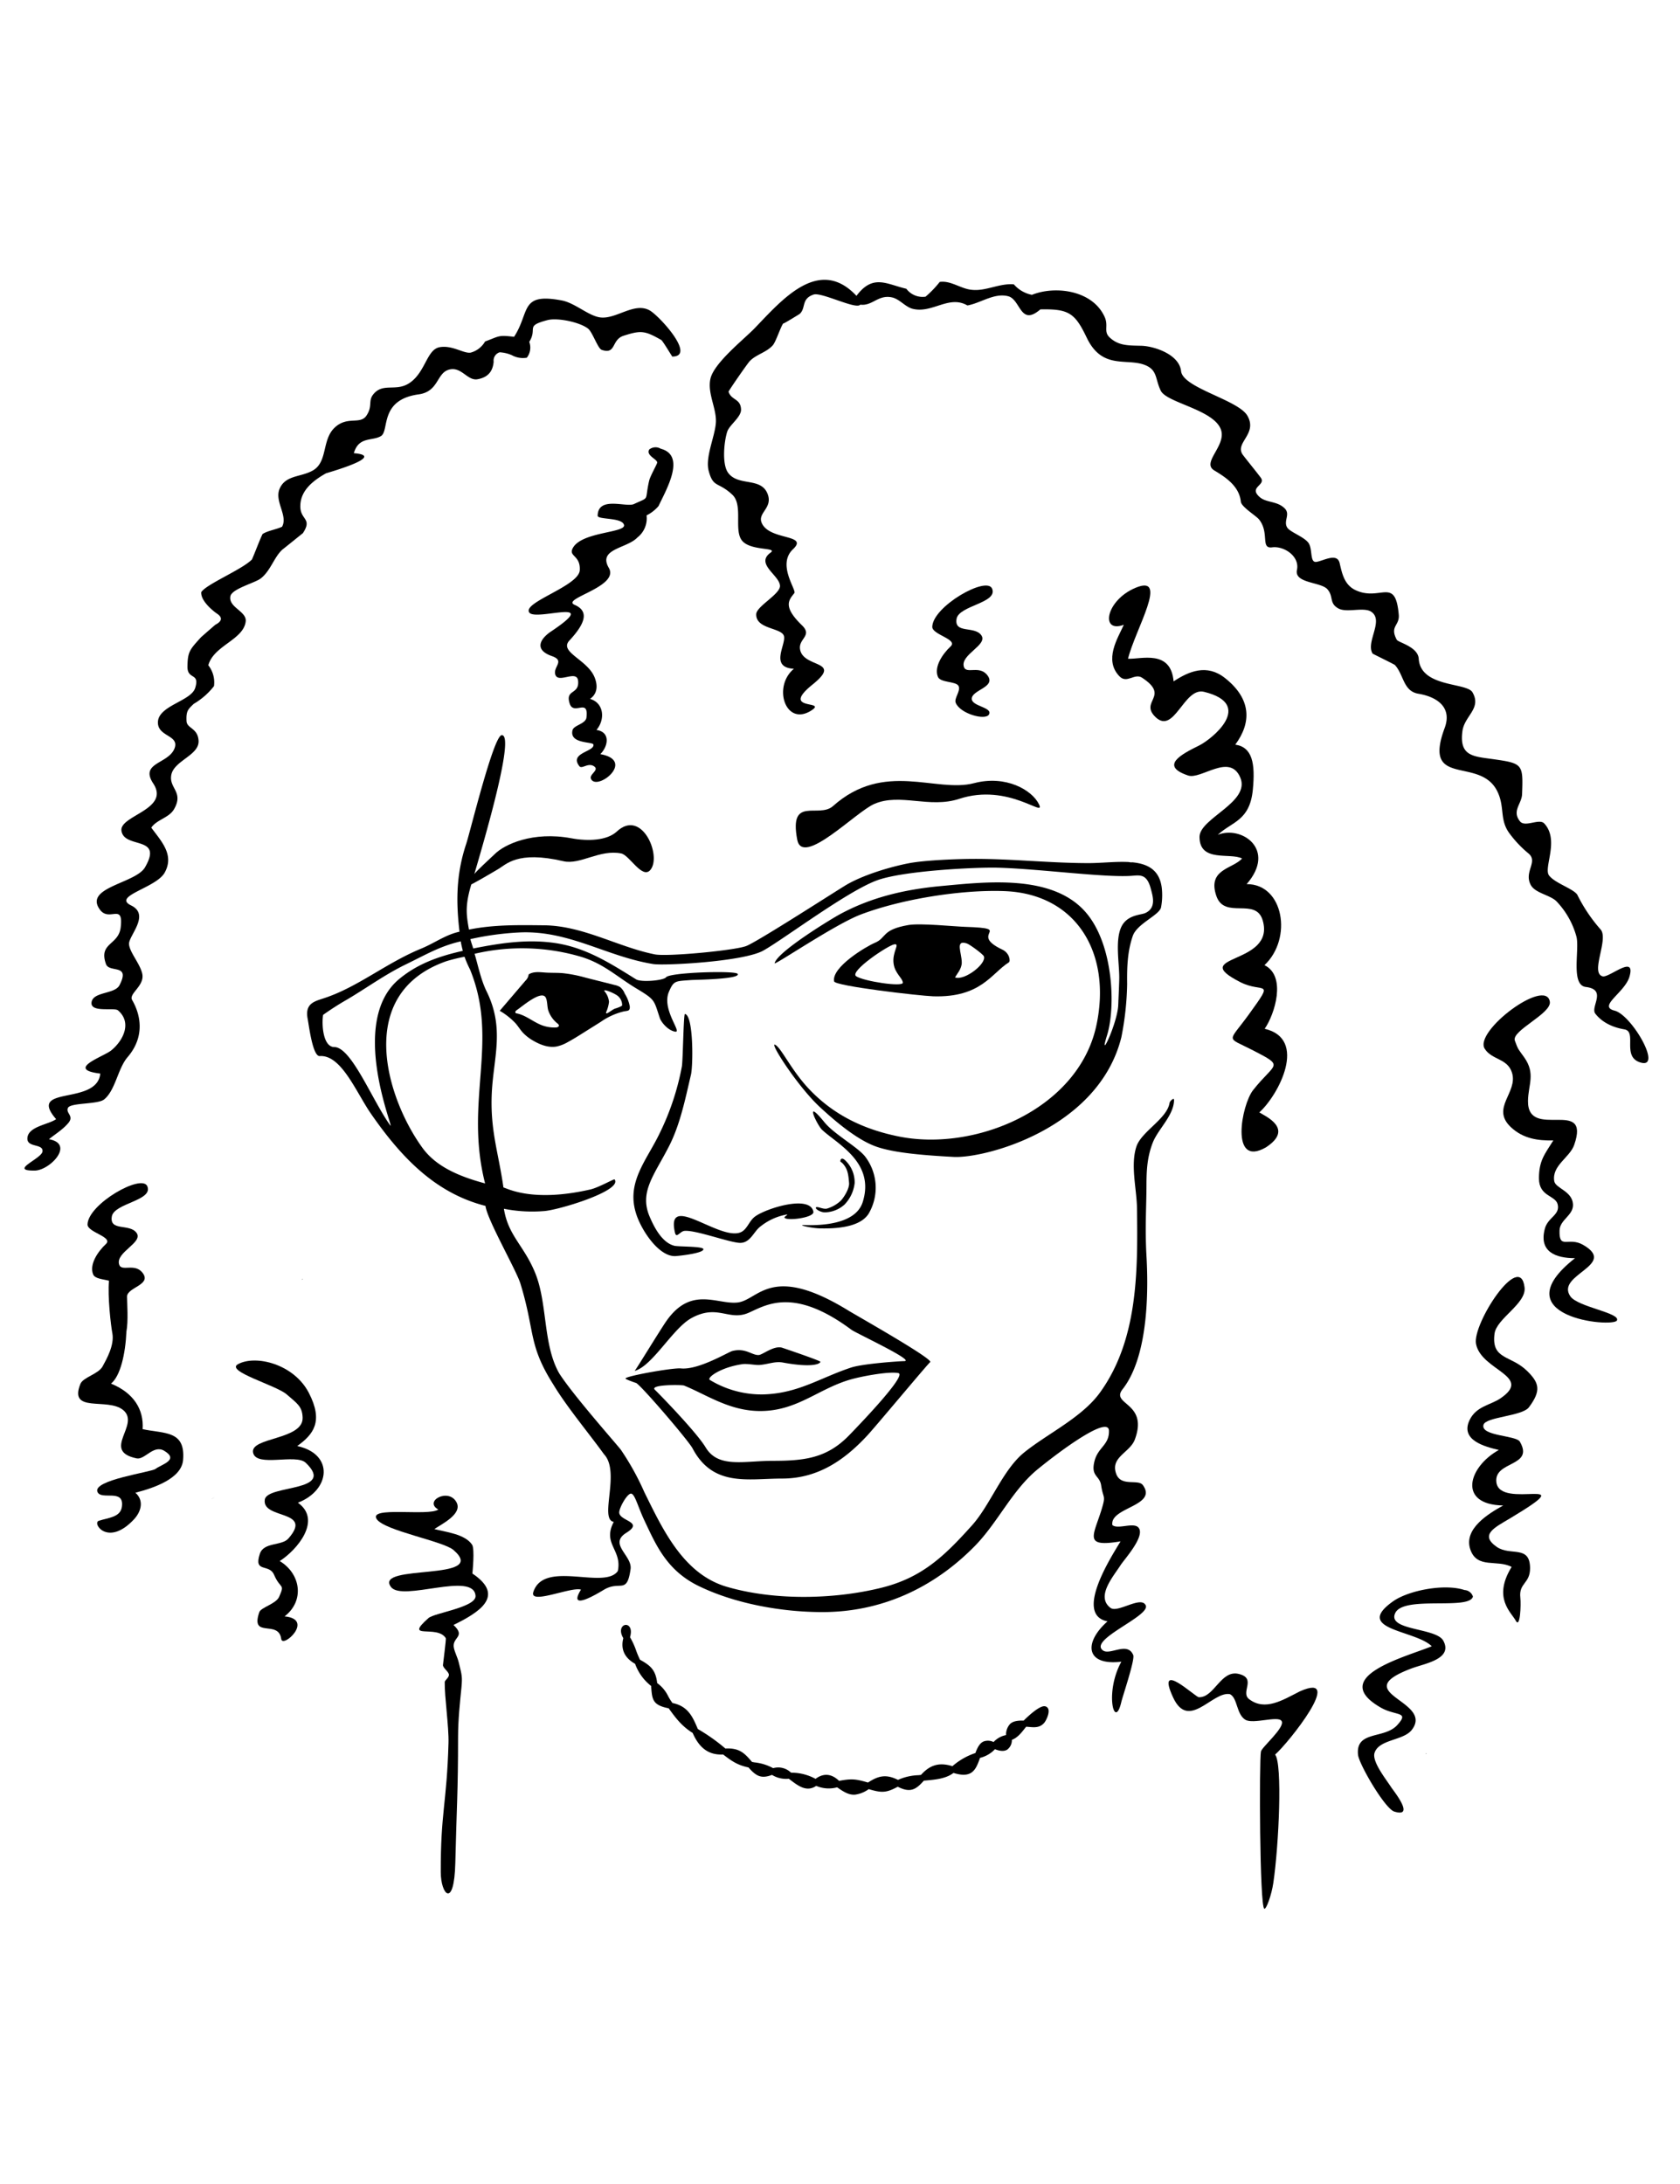 <svg
  data-face="erica"
  role="img"
  xmlns="http://www.w3.org/2000/svg"
  width="200px"
  height="260px"
  viewBox="0 0 500 500"
>
  <title>Erica</title>
  <path d="M276.84,330.39c1-.92-22.26-14.05-24.31-15.32-23.18-14.25-26.7-3.15-33-2.42-6,.69-13.74-5-21.1,5.37-1.79,2.52-9.37,15-9.56,15,5.35-1.49,11.31-12.6,16.85-15.69,7.9-4.39,11.19,1,17.15-1.65,5.09-2.23,13.28-7.76,30.54,5.09,1.34,1,19.22,9.31,15.69,9.33-1.29,0-12.27.75-15.79,1.91-9.29,3.06-15.79,7.75-26.27,8a29.68,29.68,0,0,1-15.8-4.33c-.91-.72,3.34-3.76,9.71-4.68,1.43-.21,3.86.32,5.06.24,2.55-.18,4.63-1.16,7-.72,9,1.65,11.15.31,11.15-.23,0-.33-10.81-4-11.48-4.21-2.45-.62-5.7,2.11-6.84,2.2-2,.15-3.92-2.21-7.87-1.2-1.25.32-10.07,5.71-15.32,5.19-2.41-.24-16.49,2.28-16.49,3,0,.28,3,1.27,3,1.29.53-.58,15.69,17.1,16.95,19.49,6.13,11.62,16.56,9,26.66,9,10.49,0,18.35-5.32,25.16-12.61C260.1,350.18,275.8,331.3,276.84,330.39Zm-24.19,21.85c-6.49,6.65-13,7.54-22.64,7.53-8.62,0-16.24,2.27-20-4-2.69-4.47-13.45-15.54-15.11-17.15s8.06-1.51,8.69-1.25c6.8,2.77,13.54,7.58,22.67,7.58,11.48,0,17.76-7.19,28.14-9.72,4.46-1.09,10.8-2.06,13-1.56C270.06,334.29,254.76,350.07,252.65,352.24Z"/><path d="M201.18,298.83c1.29-.1,8.28-.86,8.16-2.06-.09-.88-7.35-.69-8.62-1-3.64-.9-6-5.44-7.35-8.62-3.18-7.37,1.3-12.34,5.71-20.94,3.36-6.55,4.86-14.11,6.56-21.34.66-2.8.78-17.68-1.79-18.09-.43-.07-.58,13.61-.91,15.62a77.23,77.23,0,0,1-6.67,20c-3.81,7.92-9.88,14.41-7,23.65C190.75,291,196.15,299.24,201.18,298.83Z"/><path d="M200.89,291.88c.42,1.8,1.5-.4,2.79-.54,3.25-.34,13.33,3.44,16.47,3.56s4.15-3.36,6.14-4.85a17.45,17.45,0,0,1,7.5-3.52c1.3-.3-.35.53-.32.79.16,1.17,8.94.17,8.61-1.68-.94-5.15-14.1-1-17.36,1.42-1.86,1.35-2.37,4.09-4.55,4.79C213.73,294,198.07,279.72,200.89,291.88Z"/><path d="M242.86,284.33c-.39.4,1.28,1.52,2.7,1.49a9,9,0,0,0,5.8-2.33,11,11,0,0,0,3-6.38,9,9,0,0,0-2.94-6.89c-.82-.7-1.28-.31-1.3.26s.16,0,1.18,1.4,1.22,2.9,1.4,5.23c.12,1.56-1.41,4.09-2.43,5.2a10.14,10.14,0,0,1-4.26,2.42C244.77,284.89,243.38,284,242.86,284.33Z"/><path d="M244.68,261.27c4.49,4.21,15.82,9.69,12.08,21.49-2.17,6.88-13.19,7-17.53,6.84-2-.08,2.36,1,5.2,1,7.49.14,12.2-1.38,14.09-4.38a15.26,15.26,0,0,0-.84-16.74c-2-2.89-9.36-6.83-12.29-10.45C239,251.18,243.28,260,244.68,261.27Z"/><path d="M183.57,172.48c-2.88,2.69-8.58,2.94-13.55,2-11.48-2.14-20,1.87-22.81,4.75-1.07,1.11-9.61,8.49-8.2,9.52.51.12,8.84-4.84,9.11-5,2.51-1.4,5.7-5.66,19.55-2.44,5,1.17,10.83-3.61,17.23-2.3,2.46.51,6.3,7.85,8.7,4.85C197,179.66,191,165.55,183.57,172.48Z"/><path d="M289.38,222.57l.09-.09-.14.06Z"/><path d="M312,433.66a1.26,1.26,0,0,0-1-.84h0c-1.66-.32-5.5,3.42-6.33,4.26-2-.05-3.19.24-4,.95a4.66,4.66,0,0,0-1.25,3.37,6.65,6.65,0,0,0-3.71,2.06,3.84,3.84,0,0,0-2.94-.18c-1.15.48-1.83,1.73-2.48,3.46a19.85,19.85,0,0,0-6.83,3.91c-3.9-1.2-6.64-.43-9.36,2.6l-.74.08a16.13,16.13,0,0,0-6.1,1.4c-3.64-1.82-5.91-1.17-8.93.79-3.74-1.1-4.91-1.17-8.61-.5-2.22-2.16-4.62-2.37-7-.6a15.14,15.14,0,0,0-7.3-1.84,5.43,5.43,0,0,0-5.32-1.34,14.81,14.81,0,0,0-5.54-1.72l-.74-.13c-2.18-2.54-3.68-4.22-7.94-4a55.65,55.65,0,0,0-8.19-5.8c-1.54-3.65-2.91-6.8-7.55-7.74a15.25,15.25,0,0,1-1.32-2.12,10.33,10.33,0,0,0-3.23-3.81c-.45-3.93-2-5.23-5.11-6.95a25.68,25.68,0,0,1-1.14-2.7,22.16,22.16,0,0,0-1.83-4c.72-2.53-.28-3.32-.61-3.51a1.3,1.3,0,0,0-1.55.23c-.61.59-.87,1.83.16,3.56-.84,3.27.34,5.84,3.51,7.64a14.59,14.59,0,0,0,4.79,6.6l0,.38c.29,3.64.43,5.32,5.2,6.25,2.06,2.85,3.88,5.31,7.14,7.34,2,4.59,4.87,6.63,9.07,6.41,2.41,1.84,4.19,3.17,7.54,3.85,2.25,2.57,3.78,3.46,7,2.22a8,8,0,0,0,5,1.15l.74.56c2.18,1.62,4.63,3.46,7.42,1.56a9.51,9.51,0,0,0,6.23.43c2.09,1.47,3.57,2.3,5.29,2.19a9,9,0,0,0,4.11-1.65c3.79,1.12,5.15,1.17,8.64-.71,3.62,1.82,5.31,1,7.76-1.81l.58-.05c2.82-.25,6-.53,8.25-2.25,2.17.67,3.72.71,4.89.15,1.52-.73,2.22-2.38,3-4.63a9.17,9.17,0,0,0,4.45-2.58c1.57.61,2.75.66,3.61.15a3.47,3.47,0,0,0,1.42-2.94c1.59-.58,2.76-2,3.8-3.34l.46-.57.86.07c1.52.14,3.1.28,4.38-1.08C311.15,437.44,312.45,435,312,433.66Z"/><path d="M424.46,447a.76.76,0,0,0,.06-.16l-.24.13Z"/><path d="M62.84,371.21a10.93,10.93,0,0,0,1-.6Z"/><path d="M332.91,222.9l-.1,0,.11-.19Z"/><path d="M90.07,305.74c0-.05,0-.09-.07-.13l-.12.29Z"/><path d="M341,29a2.73,2.73,0,0,1,.59.13A1.68,1.68,0,0,0,341,29Z"/><path d="M480.54,225.79c-5.14-1.3,3-5.32,4.41-10.08,2-6.94-6.05.42-8-.14-3.78-1.07,2-11.17-.63-14a47.34,47.34,0,0,1-6.92-10.34c-1.34-1.81-6.63-3.39-8.37-5.67s3.2-10.52-1.44-15.49c-1.48-1.58-5.7,1.25-7.2-.61-2.52-3.12.5-5.19.61-8.08.34-9.06.26-9.19-8.91-10.48-5.7-.79-9.81-.91-8.85-8.27.61-4.63,5.79-6.74,3-11.58-1.72-3-15.44-1.37-16-10-.24-3.59-6.1-4.82-6.54-5.65-2.18-4.1.87-4.1.6-7.42-1-11.47-5.37-4-12.67-7.25-3.48-1.53-4.18-4.9-4.92-8.12s-4.85-.68-6.93-.38-1-4-2.45-5.78-5.34-3.09-6.21-4.41c-1.29-2,1.11-4-.87-5.83-2.21-2.11-5.35-1.57-7.29-3.23-3.56-3.07,2-3.51.24-5.85-1.22-1.65-3.77-4.75-5.24-6.67-2.76-3.63,4.47-6.2,1.29-11.73-2.73-4.74-19.2-8.25-19.74-13.27s-8.07-7.46-11.88-7.55-6.59,0-9.21-2.32c-2.18-1.9-.39-3.46-1.66-6.27-3.62-8-14.76-9.34-21.64-6.57a9.54,9.54,0,0,1-5.38-3.12c-4.29-.38-8.29,2.08-12.47,1.63C286,11,283,8.42,279.68,8.91a30.74,30.74,0,0,1-4.22,4.39,6.05,6.05,0,0,1-5.72-2.36c-5.93-1.37-9.91-4.47-14.84,2.11-11.23-12-22.34,1.42-30.37,9.71-3.21,3.31-12.07,10.28-13.1,15-.92,4.22,1.75,8.6,1.64,12.71s-3.27,10.48-2.15,14.67c1.38,5.17,2.75,3.11,7,7.06,3.37,3.12.37,10.61,2.95,13.73s10.75,1.89,8.45,3.56c-4.59,3.34,2.63,6.68,2.82,9.82.15,2.51-7,6.11-7.07,8.47-.16,4.48,7.38,4,8.22,6.43s-4.45,9.45,3,9.83c-6.44,5.31-2.49,17.36,5.2,12.4,4.9-3.16-9.58.28.39-7.75,9.06-7.31-2.87-4.76-3.77-10.46-.51-3.21,3.85-4,.51-7.19-5.71-5.54-3.85-7.46-2.21-9.51.74-.94-5.26-8.49-.39-13.08s-7.34-2.48-9.39-8c-1.08-2.91,3.48-4.32,1.8-8.51-2-5-8.67-2.13-11.7-6.19-1.94-2.58-1.22-9.48-.28-12.32.68-2,4.2-4.32,4.1-6.59-.14-3.28-2.87-2.64-3.72-5.25-.06-.19,5.53-8.27,6.27-9.07,1.86-2,5-2.63,6.87-4.72.93-1,2.36-5.54,3.15-6.56-.34.45,4.86-2.8,4.84-2.78,2-1.74.39-4.52,4.18-5.79,2.38-.79,12.72,4.59,13.89,3,3.57.48,5.27-3,9.35-2.18,2.32.45,4,2.85,6.26,3.42,5.82,1.46,10.78-4.2,16.28-1,3.94-.69,8-3.84,12.15-2.74,3.74,1,3.53,9.1,9.56,3.91,8.5-.18,10.29,1.09,13.8,8.41,4.61,9.65,11.83,6,17.32,8.14,3.8,1.51,3,4.12,4.71,7.64s14.85,5.47,17.66,11c2.57,5-5.76,10.27-1.76,12.72,3.33,2,7.46,4.65,7.94,9.33.15,1.54,4.55,4.19,5.41,5.27,3.2,4,.34,8.78,3.9,8.31s8.26,2.69,7.39,6.72,7.12,3.54,9.06,5.75.42,4.16,3.3,5.73c2.51,1.36,7.58-.55,9.8,1,3.78,2.65-1.77,9,.36,12.43.05.07,6.44,3.18,6.63,3.39,2.69,2.94,2.44,7.79,7,8.55,5.59.94,10.09,4.05,7.81,10.19-6.76,18.19,10.62,8.17,15.74,19,2.27,4.79.44,8.45,3.78,12.68A33.25,33.25,0,0,0,454.9,179c3,2.49-1.5,5.47.73,9.46,1.32,2.35,5.7,2.93,7.56,4.74a24.52,24.52,0,0,1,6,10.6c.95,3.94-1.77,14.38,2.78,14.94,6.44.79,1.27,5.93,2.83,7.95,2.81,3.62,7.29,4.43,8.65,4.67,3.84.66-.77,8,4.58,9.79C495.14,243.59,485.69,227.09,480.54,225.79Z"/><path d="M386.87,428.38c-5.12,2.59-10.33,5.95-15.1,2.33-2.71-2.07,2.33-6.16-3.06-7.51s-7.3,7.12-11.93,6.92c-1,0-13-11.51-7.63.1,4.65,10,11.72-2,16.91-1,2.31,1.15,1.87,6,4.61,7.63,2.36,1.36,9.57-1.27,10.72.31,1.32,1.78-5.83,7.78-6.11,9.12-.53,2.54-.41,46.12,1,46.8.55.28,2.15-4,2.69-7.73,1.65-11.27,2.75-35.41.53-38.15C383.49,443.71,400.56,422.29,386.87,428.38Z"/><path d="M193.45,17.44c-4.66-2.74-10.15,2.79-15,2-3.41-.55-7.29-4.21-11.16-5C154.59,12,157.84,17.82,153,25.24c-4.8-.57-4.28-.21-8.63,1.39a7.06,7.06,0,0,1-4.26,3.31c-2.08.38-5.42-2.27-9.25-1.61S126.67,35.65,122,38.9c-4.08,2.86-8-.18-10.92,3.49-1.58,2-.11,3.42-2,6.28s-5.7,0-9.51,3.63-2,10.1-6.4,12.69c-3.61,2.1-8.27,1.32-10,5.59-1.47,3.72,2.58,7.93.78,11.18-1.57.79-4.37,1.2-5.81,2.19-.83,1.66-2.39,5.86-3.15,7.55-2.89,3-13.64,7.37-15.1,9.75-.15,2.27,2.61,4.87,4.5,6.25,1.9,1.2,1.8,2.34-.3,3.44q-2.17,1.86-4.3,3.75c-3.24,3.6-3.93,4.18-4,8.62-.09,4.17,3.75,1.73,2.31,6.42C56.87,133.78,46.73,135,47,140.25c.23,4,6.26,3.57,5,7.33-1.67,4.85-10.56,4.27-6.39,10.6,5.11,7.75-10.11,9.52-9.46,14.07.79,5.53,12.6,1.27,7,10.89-2.78,4.8-18.29,5.93-13.42,12.58,2.79,3.82,7.08-2.17,6.19,5.3-.64,5.36-6.66,4.51-4.37,10.93,1,2.69,7.4-.25,4,6.29-1.4,2.68-7.86,1.86-8.3,5.06s6.75,1.46,7.86,2.4c4.26,3.63,1.58,9-2,11.92-2.29,1.87-13.8,5.62-3.26,6.9-1,9.68-22,3.33-13.15,13.56-2.24,1.64-8.47,2.16-8.55,5.76-.06,2.78,4.76,1.46,4.5,3.85-.25,2.2-10.16,5.77-2.36,5.7,4.51,0,12.1-7.94,4.28-9.34,2-1.61,4.06-2.82,5.74-4.79,1.86-2.18-.82-2.92-.09-4.52s8.83-1,10.75-2.51c3.39-2.72,4.09-9.23,7-12.6,6.45-7.53,2.49-15.06,1.36-17s3.82-4.19,3-7.86c-.67-3-3.79-6.37-3.93-8.81s6.41-8.67.63-11.48,7.51-5.2,10-9.8c2.9-5.29-1-9.27-4-13.35,1.55-2.37,5.26-2.91,6.75-5.47,3-5.18-1.54-6.21-.8-10.21.79-4.3,8.4-5.85,8.12-10.22-.25-3.84-3.48-3.56-3.59-5.84-.14-3,.44-3.47,2.18-5.13a21.16,21.16,0,0,0,6-5.26A8.24,8.24,0,0,0,62,123c1.58-5.89,10.52-7.58,11.13-13.08.33-3-5.18-4.13-4.56-7.45.41-2.23,7.2-3.94,9-5.29,3-2.3,4-6.44,6.56-8.69-.81.7,5.94-4.77,6-4.79,3-4.55-.9-3.87-.74-8.26C89.5,70.88,93.26,68,97,65.88c.21-.12,18.51-5.19,8.31-6,1.45-5.06,5.45-3.53,8.06-5.09S112.78,44,124.6,42.37c6-.83,5.28-6.29,9-7.35s5.48,3.4,8.53,2.85,4.53-2.27,4.79-5.21a2.58,2.58,0,0,1,1.8-2.81,10.38,10.38,0,0,1,3.63.87,6.82,6.82,0,0,0,4.44.74,4.88,4.88,0,0,0,.73-4.71c2.57-4.15-1.39-4.67,5.38-6.47,3-.8,9.64.59,12.11,2.52,1.32,1,2.9,5.92,4.06,6.32,4.37,1.5,2.83-3,6.51-4.19,5.24-1.68,6.32-1.52,11.2,1.24.49.28,3.23,4.95,3.31,4.95C207.26,31.1,196.35,19.16,193.45,17.44Z"/><path d="M343.07,265.11c1.58-4.08,6.29-8.08,6.35-12.74,0-.87-1.26.35-1.34.89-.74,4.71-8.39,8.5-9.87,13-1.81,5.54.1,12.62.18,18.36.24,18.61.36,39.07-11,54.81-5.37,7.45-15.56,12.2-22.53,17.81-6.46,5.2-10.09,15.66-15.62,21.79-8.14,9.06-14.78,15.49-26.84,18.5-14.27,3.55-32.07,3.84-46.12-.28-12.93-3.79-19.05-17.12-24.5-28.13a78.9,78.9,0,0,0-7-12.64c-1.25-1.65-14.25-16.31-18.34-22.73-4.9-8.55-3.44-20.91-7.2-30-3.35-8.13-8-11-9.27-19a43.1,43.1,0,0,0,11.76.7c4.08-.16,23.75-6.07,21.17-9.44-.17-.19-4.8,2.46-7.21,3-17.24,3.94-24.7-.33-25.86-.6-1.45-10.31-4-17-3.46-28.19.51-10.47,3.9-19.13-1.56-30.19-1.73-3.49-2.66-8.24-3.57-11.16a62,62,0,0,1,31.69.89c6.9,2.1,10.71,6,16.76,9.6,5.42,3.28,4.89,3.29,6.7,8.68.33,1,2.23,3.58,4.53,4s-4.13-6.6-1.82-11.9c1.46-3.36,1.83-3.1,6.72-3.47.79-.06,14.91-.23,13.69-1.85-.77-1-20.22-.43-21.29,1.05-.69.94-7.38,1.56-8.93.59-7.71-4.81-15-9.47-24.13-10.8-7.92-1.16-15.72-.1-24.32,1.63-.25-.88-.65-1.91-.84-2.79a85.74,85.74,0,0,1,14.89-2c14.6-.56,25.63,7.18,39.52,9.42,3.24.52,26.81-.69,32.75-4s24.44-17.27,33.5-20.78c7.61-3,29.88-4.07,36.22-3.9,12.39.33,31.93,3,39.9,2.42,2.61-.2,4.62-.62,5.79,4.11.45,1.78,1.72,5.49-1.79,7-1.27.56-5.37.48-7.07,4.13-1.86,4-.58,10.77-.6,15.07,0,1.38-.26,7.32-.32,8.5-.48,5.73-5.91,16.92-3.32,8.68s2-27.23-6.47-36.79c-10-11.3-29.75-8.87-43.09-7.64-10.64,1-20.74,3.33-30.18,8.51-2.3,1.26-18.36,11-19.19,14.44-.19.8,17.86-11.51,25.56-14.46,12.07-4.61,29.93-7.48,42.8-7,21.37.78,32,18.39,27.42,39.9-5.36,25.2-36.48,37.85-59.2,33.05C256.66,261,247.83,256.6,240.68,249c-5.2-5.56-8-11.83-9.87-13-2.29-1.44,6.46,12.2,13.1,18.39,5.19,4.84,11.33,9.81,16.59,11.76s14.1,2.67,23.31,3.17,43.09-8.29,49.92-35.58a88.14,88.14,0,0,0,1.73-15.85c-.06-4.92.06-9.64,1.67-14.32,1.3-3.78,8.19-6.26,8.45-8.69a19.7,19.7,0,0,0,.18-5.68c-.69-5.37-4.24-7.11-8.73-7.56v0a3.1,3.1,0,0,1-1.09-.08v0c-3.8-.21-8.12.32-11.93.32-11.34,0-22.64-1.28-34-1.26-4.31,0-14.43.33-19.47,1.29s-13.12,3.27-18.46,6.33c-2.37,1.36-26.54,17-30,18.32s-23.5,3.22-27.21,2.48c-10.9-2.18-21.35-8.52-32.86-8.65-7.73-.08-15-.23-22.44,1.27-.67-3.88-1.17-6.44.25-11.86,1.09-4.15,14.21-46.24,9.5-46-2.43.12-9.37,28.73-10.56,32.33-3.13,9.39-3,17.65-2,26.16-4.17.91-7.27,3.31-11.32,5C115,211.56,106.62,218.69,96.68,222c-2.93,1-6,1.5-5.12,6.19.39,2,1.49,11.27,3.61,11.12,6.38-.44,10.8,10.68,15.13,17,9.37,13.57,19.56,23.86,34.19,27.59.49,4.09,9.18,19.13,10.4,23.13,4.41,14.39,2.25,18.11,9.77,30,4,6.66,10.62,14.56,15.1,20.78,5,5.28-1.55,19.35,2.91,20.14-3.48,6.56,2.56,8.29,1.2,14.63-4,5.66-21.93-3.44-25.13,6.2-1.34,4,11.25-1.61,14.17-.67-4.33,7,5.82.61,7-.07,4.73-2.68,6.68,1.59,7.76-6.05.56-4-6.66-7.44-1.26-10.8s-2.05-3.42-2.12-6.05c0-1.44,2.51-5.91,3.63-5.59s2,4.1,4,8.26c3.29,6.93,6.52,14.63,16.08,19.25,10.93,5.3,24.8,7.73,36.75,7.73,17.58,0,33.17-7.19,45.42-19.71,6.85-7,11.09-16.62,18.7-22.83,6.78-5.55,21.08-16.09,21.18-11.42.09,4.3-3.28,4.87-4.32,9.08-1.14,4.59,1.56,4.15,2,7.19.63,4.25,1.52,2.62,0,7.55-2.42,7.64-5.19,10.93,5.77,9.09-2.56,4.28-14,21.84-3.88,23.81-7.2,6.38-6.52,13.29,4.12,12-5.09,9.22-2,20.68,0,11.94.39-1.67,4.1-12.58,3.53-13.91-1.73-4.13-6.87.15-9-1.37C323.84,413,342.39,406,341,402.8c-1.35-3-8.34,2.36-10.49.74-4.43-3.34.77-9.26,3-12.73,1.08-1.69,7.36-8.54,5.38-11.1-1.4-1.82-6.17.58-7.83-.82-.84-5.29,13.58-5.64,9.09-11.88-1.36-1.9-6.4.52-7.89-3.22-2-5.1,4-6.4,5.48-10.34,4.17-11.18-7.34-10.28-3.63-15,8.11-10.32,7.57-31.35,7.1-39.7s0-14.8,0-21.12C341.23,273.19,341.43,269.35,343.07,265.11Zm-226.94-5.2c-5.31-7.36-11.52-23.24-16.63-23.29-3.25,0-3.81-6.26-3.35-9.56a84,84,0,0,1,7.11-4.56C109,219.12,114.62,215,120.83,212c5.92-2.88,10.21-5.45,16.3-6.83.13.88.4,1.92.61,2.82-7.31,1.65-13.52,3.88-19,8.44C103.37,229.31,117.82,262.25,116.13,259.91Zm9.64,6.77c-10.83-14.88-20.33-45.94,7-55.58a51,51,0,0,1,5.48-1.35,33,33,0,0,0,1.65,3.81c8.76,21.5-1.79,39,4.47,63.65C136.13,275,129.67,272,125.77,266.68Z"/><path d="M196.65,58.55a3,3,0,0,0-3.42.23c-1.09,1.86,2.66,2.95,2.34,4-.22.74-2,3.83-2.36,5.24-1.47,6.39.4,4.69-4.54,7-2.3,1.06-10.67-2.48-10.8,3.47,0,1.24,7.29.43,7.85,2.75s-11.9,2-15,6.48c-2,3,2.11,2.25,1.83,7s-17.27,9.59-15,12.61c2,2.61,22.06-4.84,6.41,5.64-3,2-5.26,5.35.28,7.29,4,1.4.4,3.14,1,5.41.78,3,6.5-1.56,6.82,2,.37,4.15-3.89,2.4-2.52,6.7,1.19,3.76,5.71-1.82,5,4.18-.23,1.92-3.8,2.28-4.15,3.78-1,4.12,6,3.35,6.22,4.26.44,2.14-7.33,2.46-4.17,6.45.76.95,2.55-1.14,4.32,0s-1.46,2.37-.88,3.74c1.65,3.84,13.54-5.41,2.78-7.33,2.38-2.34,3.08-6.6-1.15-7.2,2.6-3,2.35-8-1.91-9.25,2-1.35,2.52-3.7,1.29-6.58-2.22-5.16-10.58-7.38-7.43-10.78,4.91-5.28,5.81-8.77,1.57-10.62S184.52,99.69,181.19,94s5.4-5.75,8.47-9a7.22,7.22,0,0,0,2.77-6.61A11.19,11.19,0,0,0,196,75.6C198.32,70.66,204.26,60.57,196.65,58.55Z"/><path d="M294,126.16c-2.37-3.44-6.49-.29-7.15-2.77-1-3.62,7.24-6.44,5.21-9.32s-8.11-.37-7.37-4.88c.66-4,12.36-4.7,10.58-9-1.62-3.86-17.64,5.27-17.81,11.35-.06,2.38,7.76,3.71,5.46,5.85s-5,6-3.8,9c.72,1.87,5.33,1.31,6.14,2.73s-1.38,3.68-.82,5.05c1.33,3.29,8.88,5.33,9.9,3.47,1.18-2.14-5.1-2.39-5.12-4.65C289.19,130.31,296.37,129.59,294,126.16Z"/><path d="M481.23,318c1.13-2.27-11.63-4-13.85-7.17-4.56-6.49,14.31-9.29,3.77-15.34-4.37-2.51-7.17,1.59-7-4.3.1-3.26,4.22-4.45,4-7.82-.27-3.95-5.23-4.68-5.58-6.86-.74-4.65,4.62-7,5.93-10.73,5.06-14.41-13.88-1.2-13.74-13.11.06-4.87,2.33-8.1-1.14-13-1.7-2.42-1.74-2.08-2.77-4.95-1.1-3,11-8.06,10.41-11.61-1.19-7.28-22.64,8.79-19.39,14,2.12,3.4,6.79,2.83,8.13,7.15,1.85,5.94-6.47,10.49-.29,16.25,3.67,3.42,8.07,4,12.59,3.9-2.59,4.14-4.27,6-4.28,11.28,0,5.51,4.93,5,5.58,7.77.75,3.21-3,3.83-3.85,7.32-1.76,6.77,3.24,8.68,9,8.68C446.43,317,480.09,320.24,481.23,318Z"/><path d="M452.48,400.49c-.5-4.41,2.92-4.13,2.9-8.79-.05-7-5.84-3.5-9.91-6.31-5.29-3.66-.48-5.84,4.07-8.57,22.43-13.46-3.3-2.14-4.2-10.75-.67-6.36,11.37-4.47,7-12-1.12-1.92-11.7-1.62-10.83-5,.62-2.4,11.5-2.54,13.53-5.24,3.74-5,3.07-7.3-.63-10.89-4.83-4.68-10.61-3.23-9.61-11,.58-4.55,9.51-8.92,8.94-13.77-1.3-11.18-15.6,10.87-14.45,16.8,1.54,8,17.15,9.55,7.21,16.25-3,2-7.14,2.3-9.13,6.43-2.87,6,4.59,7.92,8.71,8.89-9.16,5.09-12.33,16.29,1.3,16.52-4.29,2.38-11.88,6.92-9.79,13.08,2,5.88,8,2.9,12.3,5.21-5.71,9.23-.09,13.52,1.23,16S452.72,402.55,452.48,400.49Z"/><path d="M435.87,398.23c-6-2-16.74.13-21.29,3.37-11.93,8.47,6.64,8.5,11.54,13.36-7.74,3.19-31,9.08-15.25,18.21,4.52,2.63,8.8,1.07,4.95,5.27s-12.36,1.54-11.65,8.79c.27,2.8,8,16.07,10.8,16.93,6.4,1.95-.32-6.29-.94-7.26-1.54-2.4-5.76-7.61-4.94-10.21,1.3-4.06,8.55-3.62,11.05-6.8,6.9-8.78-19.66-10.95,0-18.35,3.84-1.44,12.39-2.76,9.41-8.24-2.13-3.92-16.8-2.95-14.3-8.23s22.08-.75,23.12-4.9A2.77,2.77,0,0,0,435.87,398.23Z"/><path d="M70.84,331c-3.9,2.1,11.34,6.26,14.49,9s4.6,3.57,4.74,6.85c.3,6.8-15.89,5.84-14.73,10.57,1.07,4.35,12.73.14,15.65,2.93,9.22,8.78-11.48,6.47-12.18,10.95-.94,6,14.67,2.92,7,11.61-2,2.23-7.32,1-8.48,4.54-1.91,5.81,2.76,2.8,4.23,6.22,1.93,4.49,3.32,2.48,1.5,6.61-.92,2.06-5.41,3.13-5.88,4.51-2.79,8.08,5.74,2.09,6.52,8,.39,2.91,10-5.86,1-6.73,6-4.61,4.85-12.65-1.45-16.46,5.13-3.28,12.7-12.17,5.41-17.37,9.68-3.7,10.85-14.48-.2-16.86,4.85-3.49,7.87-7.32,3.44-15.86S76.12,328.13,70.84,331Z"/><path d="M42.45,350.34c.38-5.85-2.63-10.78-9.41-13.55,2.79-2.25,4.29-8.8,4.59-15.53.58-3,.2-8.46.18-10.36,0-2.72,7.15-3.44,4.78-6.87s-6.5-.29-7.15-2.77c-1-3.62,7.24-6.44,5.21-9.32s-8.11-.37-7.37-4.88c.66-4,12.36-4.7,10.57-9-1.61-3.86-17.63,5.27-17.8,11.35-.06,2.38,7.76,3.71,5.46,5.85s-5,6-3.8,9c.52,1.35,3,1.44,4.73,1.91-.45,4.53.55,13.37,1,15.64.64,3.51-1.67,7.6-2.91,9.87s-5.79,3.21-6.6,5.2c-3.58,8.89,8.12,3.95,12.73,7.78,5.26,4.37-6.69,12.14,4,14.38,2.42.51,5-4.16,8.21-2.26,4.58,2.74-.85,4.07-2.61,5.41C45,363.15,27.55,365.47,29,369c1.09,2.66,8.05-1.14,7.28,4.43-.43,3.13-3.91,3.24-6.86,4.18-2.12.67,2.7,7.88,10.45-.42,2.23-2.4,3-5.66.43-7.93,5.6-1.43,13.71-4.22,14.19-9.72C55.26,350.6,48.86,351.75,42.45,350.34Z"/><path d="M140.59,393.31s.77-7.3-.09-8.58c-2.12-3.18-7.85-3.76-11.23-4.65,2.34-1.58,8.4-4.5,6.61-7.94-2.32-4.46-9.9-.36-5.43,2.12-2.81,2.09-21-1.08-18.32,2.88,2.36,3.44,19.79,6.53,22.82,9.16,11,9.48-23.78,4-18.6,11,3.33,4.52,24.62-4.76,25.18,2.64.26,3.4-12.21,5.08-14,6.62-7.61,6.74,2.61,1.82,5.15,6,.14.29-.85,7.78-.85,8,0,.89,1.78,2,1.78,2.9s-1.24,1.58-1.25,2.17c-.08,4.32,1.26,13.29,1.12,18.14-.5,17.9-2.36,20.53-2.3,38.46,0,6.6,4,11.08,4.33-2.82.38-16.1.83-21.32.82-37.43,0-5.15.56-10.28,1-14.7.3-3.3.15-3.66-.78-7.44-.38-1.57-1.12-2.88-1.45-4.32-.75-3.32,3.74-3.26-.13-6.9C142.34,405,150.68,400.05,140.59,393.31Z"/><path d="M376.74,266.49c8.54-5.56-.13-9.25-1.94-10.42,5.76-5.19,14.5-21.88,1.59-24.88,3-4.31,6.57-15.67-.05-18.94,8.43-7.95,5.7-24.18-5.31-24.12,9-10.35-1.57-17.53-8.59-14.67,4.14-3.91,9.5-4.09,10.42-13.36.78-7.93-.15-12.74-5.22-13.48,4.81-6.49,4.9-13.54-3.07-19.83-5.4-4.27-10.72-2-15.29,1-.8-9.59-9.77-6.53-13.56-6.74,2.15-8.73,12.38-25.37,2.21-21.1-8.84,3.71-10.57,13.64-3.46,11-1.81,4-6,10.48-1.3,15.33,2.21,2.29,4.47-1,6.68.39,8.6,5.62-.91,7,4.09,11.78,5.56,5.26,8.41-9,14.4-7.55,15.25,3.72,2.32,14.12-1.5,16-5.14,2.54-11.85,6-3.26,8.9,3.89,1.32,12.37-6.79,15.54.58S357,168.5,357,174.08c0,7.73,9.2,4.58,12.66,6.43-2.76,3.11-10.38,3.13-7.66,11.12,2.44,7.17,11.75.25,13.81,7.31,3.92,13.44-22.84,10.11-6.66,18.37,6.78,3.45,10.37-1.25,2.59,9.52-6.34,8.77-7,6.55,1.21,10.79,9.61,4.95,6.49,3.57,0,11.81C369.46,253.83,366,272.65,376.74,266.49Z"/><path d="M289.91,158.08c-11.37,3-26.7-6.8-42,6.83-4.26,3.79-13.14-3.22-10.64,10,1.56,8.24,17.38-8.22,22.93-10.64,7.65-3.33,16.39,1.4,25.26-1.51,14.74-4.85,25.83,5.89,23.77,1.63S299.39,155.6,289.91,158.08Z"/><path d="M298.33,207.63c-10.43-4.9,3.76-6.29-11-6.78-3.46-.11-13.41-1.16-17-.54-8.09,1.41-6.37,3.81-10,5.31-2.41,1-12.88,7.18-12.09,11.45.25,1.41,25.66,4.33,29.51,4.45,14.22.43,17.32-6.84,22.48-10.09C300.81,211.11,300.49,208.65,298.33,207.63Zm-43.52,7.92c-2.13-1.43,9.64-9.31,11.4-9.51s-.78,2.29-.25,5.82c.43,2.91,2.69,4.25,2.74,5.61S257.06,217.05,254.81,215.55Zm29.43.36c.51-1,2-2.53,2-4.43,0-2.95-2.09-6.88,1.52-5.69.83.27,4.81,3.18,5.07,3.84C293.63,211.8,287.15,216.91,284.24,215.91Z"/><path d="M185.94,220.72a4.79,4.79,0,0,0-1.38-1.94,5,5,0,0,0-1.59-.62L174.41,216a41.36,41.36,0,0,0-6.94-1.37c-1.72-.14-3.46-.06-5.18-.18s-3.53-.37-4.95.56a3,3,0,0,1-.92,1.82l-7.69,9a20.89,20.89,0,0,1,4.74,3.76c.76.88,1.36,1.89,2.15,2.75a13.09,13.09,0,0,0,3.12,2.41c2.1,1.22,4.53,2.14,6.92,1.71a11.36,11.36,0,0,0,3.31-1.3c1.52-.82,3-1.74,4.45-2.66l5.34-3.35a20.24,20.24,0,0,1,6.88-3.13c1.21-.23,1.86-.06,1.8-1.46A10.84,10.84,0,0,0,185.94,220.72ZM165.45,230.8a10.7,10.7,0,0,1-4.34-.73c-2.51-1-4.63-2.91-7.27-3.45a.67.67,0,0,1-.41-.18c-.22-.28.11-.65.41-.84,1.39-.9,7-5.82,8.47-3.88.67.9.47,3.06.94,4.2a8.27,8.27,0,0,0,2.65,3.67c.23.19.49.43.44.72S165.82,230.79,165.45,230.8Zm19.71-6.6c0,.28-1.69.87-1.93.92-1,.22-3.2,2.36-2.8,1.06a10.35,10.35,0,0,0,.82-3,5.72,5.72,0,0,0-1.2-3c-1.18-1.28,3.19.53,4,1.39A3.53,3.53,0,0,1,185.16,224.2Z"/></svg>

